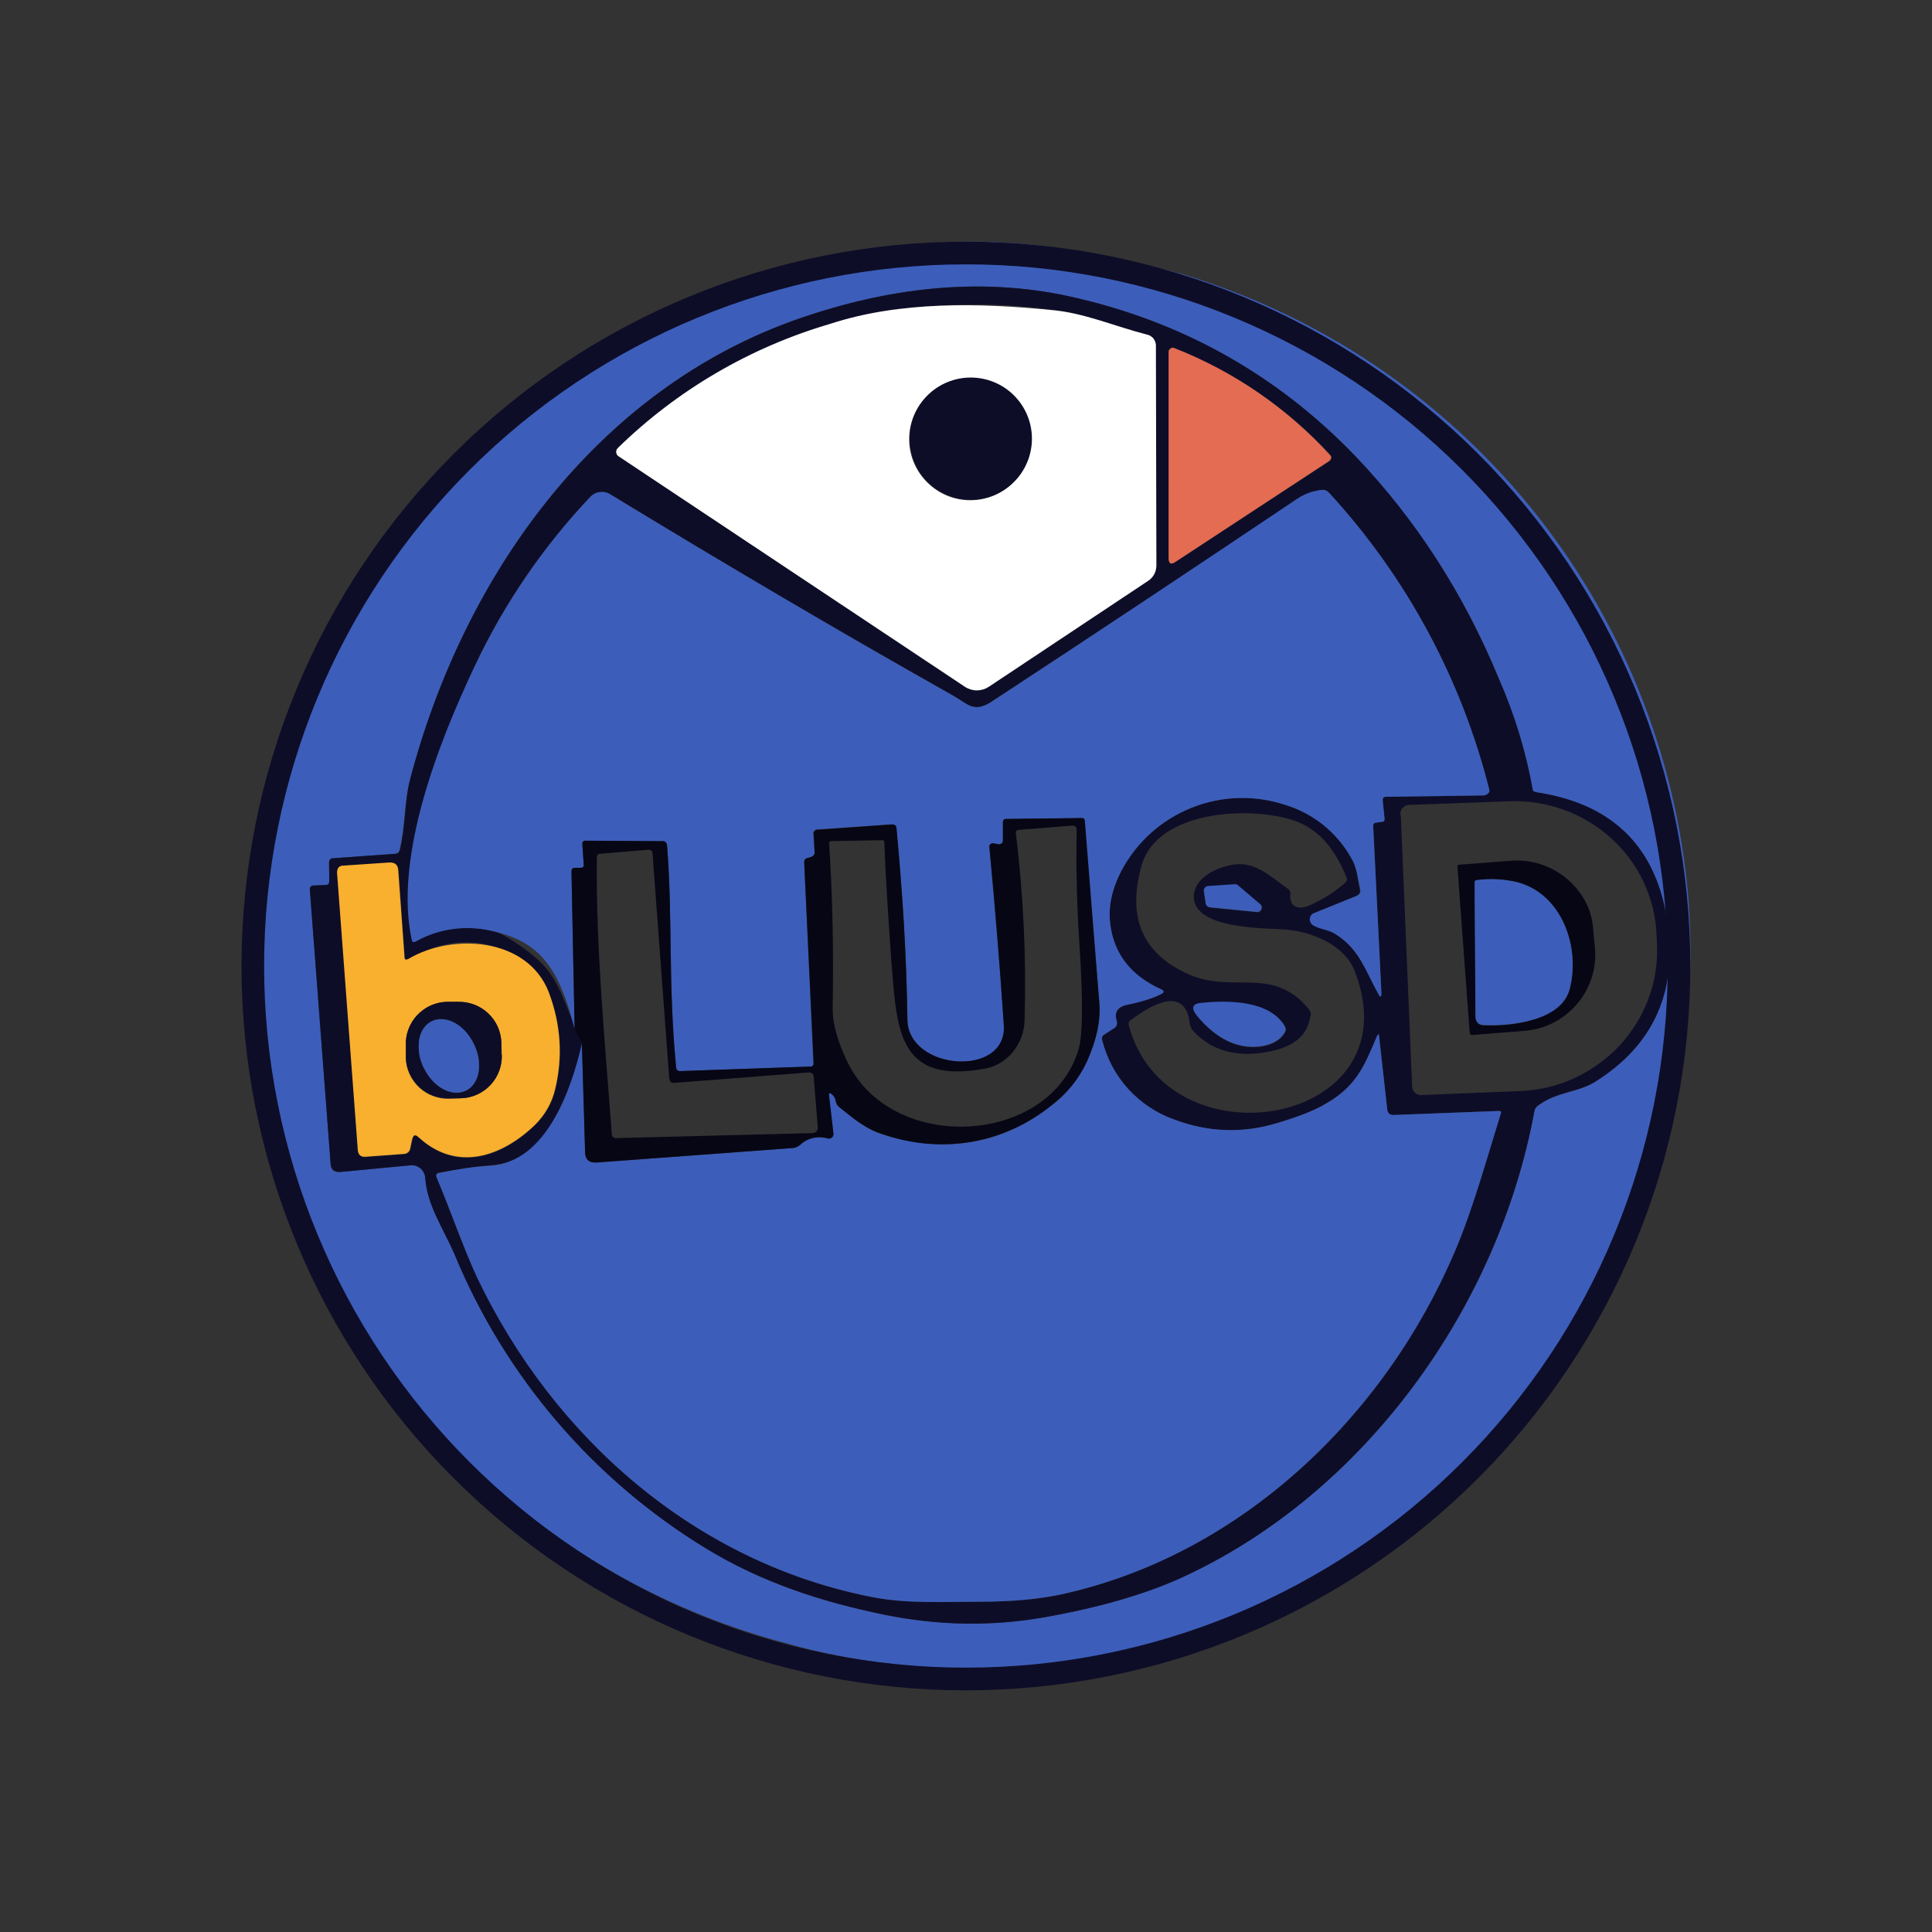 <svg width="24" height="24" viewBox="0 0 24 24" fill="none" xmlns="http://www.w3.org/2000/svg">
<rect x="0" y="0" width="24" height="24" fill="#333333" stroke="none"/>
<path d="M20.972 11.146C21.096 12.7 20.803 14.259 20.123 15.662C19.537 16.875 18.684 17.94 17.627 18.775C16.57 19.611 15.337 20.196 14.022 20.487C13.533 20.588 13.049 20.7 12.565 20.717C11.576 20.762 10.62 20.661 9.708 20.397C8.208 19.99 6.841 19.198 5.742 18.099C4.643 17 3.85 15.632 3.444 14.132C3.362 13.814 3.306 13.491 3.275 13.165C3.225 12.732 3.157 12.288 3.174 11.86C3.191 11.365 3.23 10.87 3.287 10.381C3.303 10.19 3.354 9.959 3.438 9.689C3.528 9.38 3.579 9.071 3.697 8.778C4.272 7.25 5.256 5.909 6.543 4.903C7.83 3.897 9.368 3.265 10.991 3.076C11.8 2.964 12.61 2.981 13.409 3.121C13.836 3.194 14.258 3.29 14.674 3.402C16.379 3.912 17.89 4.923 19.014 6.302C20.137 7.682 20.819 9.368 20.972 11.14V11.146ZM4.046 10.994L3.894 11C3.884 11 3.874 11.004 3.866 11.01C3.858 11.016 3.852 11.024 3.849 11.034V11.05L4.108 14.458C4.108 14.531 4.153 14.565 4.22 14.559L5.103 14.475C5.125 14.474 5.147 14.476 5.168 14.483C5.189 14.491 5.209 14.502 5.226 14.516C5.242 14.531 5.256 14.549 5.266 14.569C5.276 14.589 5.281 14.61 5.283 14.633C5.305 14.97 5.508 15.262 5.643 15.572C6.27 17.096 7.367 18.381 8.775 19.238C9.467 19.66 10.198 19.896 10.985 20.059C11.66 20.194 12.312 20.205 12.959 20.093C13.662 19.969 14.241 19.8 14.702 19.587C16.963 18.541 18.616 16.235 19.06 13.806C19.063 13.791 19.069 13.777 19.078 13.764C19.087 13.752 19.098 13.741 19.111 13.733C19.336 13.564 19.595 13.57 19.803 13.446C20.556 12.979 20.854 12.293 20.702 11.388C20.551 10.494 20.005 9.982 19.077 9.841C19.063 9.84 19.049 9.834 19.039 9.823C19.029 9.813 19.022 9.8 19.021 9.785C18.959 9.369 18.824 8.913 18.616 8.424C18.2 7.403 17.598 6.469 16.839 5.669C15.855 4.645 14.663 3.982 13.268 3.678C12.143 3.436 11.019 3.582 9.939 3.954C7.392 4.831 5.75 7.176 5.092 9.695C5.019 9.965 5.035 10.269 4.962 10.561C4.957 10.589 4.94 10.606 4.906 10.606L4.136 10.662C4.102 10.662 4.085 10.685 4.085 10.719L4.091 10.944C4.091 10.977 4.079 10.989 4.046 10.994Z" fill="#3C5EBA"/>
<path d="M4.09 10.943V10.719C4.09 10.685 4.102 10.662 4.135 10.662L4.911 10.606C4.939 10.606 4.956 10.589 4.968 10.561C5.041 10.269 5.024 9.965 5.091 9.695C5.749 7.176 7.397 4.831 9.939 3.953C11.018 3.582 12.143 3.436 13.268 3.678C14.662 3.982 15.855 4.645 16.839 5.669C17.581 6.445 18.172 7.356 18.616 8.424C18.815 8.872 18.958 9.342 19.043 9.824L19.077 9.841C20.005 9.976 20.55 10.493 20.702 11.388C20.854 12.287 20.556 12.979 19.802 13.446C19.594 13.569 19.336 13.564 19.111 13.727C19.097 13.736 19.085 13.747 19.077 13.761C19.068 13.774 19.062 13.79 19.06 13.806C18.61 16.235 16.962 18.541 14.702 19.587C14.241 19.8 13.662 19.969 12.959 20.093C12.312 20.205 11.654 20.194 10.99 20.059C10.197 19.896 9.472 19.66 8.775 19.238C7.367 18.38 6.27 17.096 5.642 15.571C5.507 15.262 5.305 14.97 5.282 14.632C5.281 14.61 5.275 14.588 5.265 14.569C5.256 14.549 5.242 14.531 5.225 14.516C5.209 14.502 5.189 14.491 5.168 14.483C5.147 14.476 5.125 14.473 5.103 14.475L4.225 14.559C4.152 14.559 4.113 14.531 4.107 14.458L3.849 11.05C3.848 11.044 3.848 11.037 3.85 11.031C3.852 11.025 3.855 11.019 3.86 11.015C3.864 11.01 3.869 11.006 3.875 11.004C3.881 11.001 3.887 10.999 3.893 11L4.045 10.994C4.079 10.994 4.09 10.977 4.09 10.943ZM10.321 4.021C9.316 4.317 8.4 4.858 7.656 5.595C7.652 5.609 7.653 5.623 7.658 5.636C7.663 5.65 7.672 5.661 7.684 5.669L11.986 8.531C12.03 8.56 12.082 8.576 12.135 8.576C12.188 8.576 12.239 8.56 12.284 8.531L14.263 7.215C14.294 7.195 14.319 7.167 14.337 7.135C14.354 7.103 14.364 7.066 14.364 7.029L14.353 4.285C14.353 4.255 14.343 4.227 14.325 4.203C14.306 4.18 14.281 4.163 14.252 4.156C13.847 4.055 13.465 3.886 13.065 3.847C12.149 3.722 11.216 3.779 10.321 4.015V4.021ZM16.524 5.646C15.979 5.057 15.306 4.603 14.556 4.319C14.548 4.32 14.541 4.324 14.535 4.329C14.529 4.333 14.525 4.34 14.522 4.347V4.364L14.516 6.928C14.516 7.001 14.544 7.018 14.606 6.979L16.512 5.73C16.519 5.726 16.524 5.72 16.528 5.713C16.532 5.706 16.534 5.699 16.535 5.691C16.537 5.683 16.536 5.675 16.534 5.667C16.532 5.66 16.529 5.652 16.524 5.646ZM7.228 12.957C7.228 13.519 6.801 14.435 6.092 14.475C5.867 14.492 5.676 14.531 5.457 14.565C5.423 14.57 5.412 14.593 5.423 14.621C5.597 15.037 5.749 15.498 5.929 15.858C6.874 17.86 8.64 19.412 10.838 19.84C11.266 19.924 11.733 19.896 12.182 19.896C12.576 19.896 12.908 19.868 13.178 19.806C15.399 19.322 17.193 17.613 18.07 15.549C18.29 15.043 18.464 14.408 18.644 13.828C18.649 13.811 18.644 13.8 18.621 13.8L17.305 13.851C17.287 13.852 17.269 13.846 17.255 13.834C17.241 13.821 17.233 13.802 17.232 13.783L17.131 12.878C17.131 12.838 17.12 12.838 17.103 12.878C16.945 13.249 16.844 13.496 16.479 13.704C16.333 13.794 16.125 13.873 15.86 13.952C15.433 14.081 15.005 14.065 14.584 13.907C14.364 13.829 14.168 13.697 14.012 13.525C13.856 13.352 13.745 13.143 13.69 12.917C13.684 12.889 13.69 12.867 13.718 12.85L13.841 12.771C13.87 12.754 13.881 12.726 13.87 12.692C13.841 12.58 13.881 12.512 13.988 12.484C14.179 12.445 14.325 12.4 14.421 12.349C14.466 12.327 14.466 12.31 14.421 12.287C14.251 12.223 14.102 12.113 13.991 11.969C13.879 11.825 13.81 11.653 13.791 11.472C13.763 11.264 13.813 11.044 13.931 10.814C14.12 10.46 14.427 10.183 14.8 10.034C15.173 9.884 15.586 9.872 15.967 9.999C16.309 10.102 16.598 10.331 16.777 10.64C16.856 10.769 16.861 10.893 16.889 11.039C16.901 11.084 16.889 11.112 16.85 11.129L16.321 11.343C16.308 11.349 16.296 11.359 16.288 11.371C16.279 11.383 16.274 11.398 16.273 11.412C16.272 11.427 16.275 11.442 16.281 11.456C16.288 11.469 16.298 11.481 16.31 11.489C16.389 11.545 16.501 11.545 16.591 11.601C16.889 11.793 16.957 12.051 17.114 12.332C17.148 12.4 17.165 12.394 17.159 12.321L17.058 10.269C17.058 10.235 17.069 10.218 17.103 10.212H17.171C17.193 10.212 17.199 10.195 17.199 10.173L17.176 9.948C17.176 9.914 17.187 9.903 17.216 9.897L18.43 9.881C18.441 9.881 18.452 9.878 18.462 9.873C18.472 9.869 18.48 9.861 18.486 9.852C18.492 9.844 18.496 9.835 18.498 9.826C18.5 9.816 18.5 9.806 18.498 9.796C18.15 8.424 17.465 7.16 16.507 6.118C16.498 6.107 16.486 6.097 16.472 6.092C16.458 6.086 16.443 6.083 16.428 6.085C16.316 6.096 16.215 6.13 16.119 6.197C14.856 7.044 13.589 7.883 12.317 8.716C12.092 8.863 12.014 8.739 11.834 8.638C10.403 7.829 8.986 6.997 7.582 6.141C7.544 6.116 7.499 6.106 7.454 6.111C7.409 6.116 7.367 6.137 7.335 6.169C6.746 6.791 6.26 7.503 5.895 8.278C5.749 8.593 5.614 8.975 5.479 9.324C5.389 9.543 5.327 9.774 5.288 10.021C5.204 10.567 4.996 11.112 5.119 11.674C5.119 11.703 5.136 11.708 5.159 11.697C5.457 11.528 5.777 11.489 6.132 11.568C6.222 11.59 6.362 11.674 6.553 11.815C6.925 12.096 6.941 12.282 7.228 12.962V12.957ZM17.401 10.122L17.542 13.496C17.543 13.519 17.55 13.54 17.563 13.558C17.576 13.576 17.594 13.59 17.615 13.598C17.629 13.603 17.645 13.605 17.66 13.603L18.891 13.553C19.358 13.536 19.797 13.328 20.117 12.99C20.432 12.653 20.601 12.203 20.584 11.753L20.578 11.607C20.568 11.378 20.512 11.154 20.413 10.947C20.315 10.741 20.176 10.556 20.005 10.404C19.657 10.095 19.204 9.934 18.739 9.954L17.508 9.999C17.492 9.998 17.477 10.002 17.462 10.008C17.448 10.014 17.435 10.024 17.424 10.036C17.414 10.047 17.406 10.061 17.401 10.076C17.396 10.091 17.394 10.107 17.395 10.122H17.401ZM16.276 12.625C16.248 12.844 16.096 12.985 15.821 13.052C15.399 13.148 15.067 13.069 14.825 12.81C14.801 12.784 14.785 12.751 14.78 12.715C14.724 12.22 14.274 12.501 14.05 12.67C14.039 12.676 14.03 12.685 14.025 12.696C14.02 12.707 14.019 12.72 14.021 12.732C14.488 14.509 17.564 13.991 16.833 12.074C16.709 11.736 16.282 11.562 15.933 11.545C15.669 11.528 14.865 11.534 14.831 11.163C14.809 10.882 15.197 10.73 15.416 10.735C15.635 10.741 15.821 10.915 15.995 11.039C16.012 11.044 16.018 11.056 16.023 11.073C16.029 11.084 16.035 11.101 16.029 11.112C16.023 11.174 16.04 11.225 16.079 11.253C16.119 11.281 16.181 11.281 16.254 11.253C16.423 11.18 16.574 11.084 16.704 10.972C16.732 10.949 16.738 10.927 16.726 10.898C16.586 10.55 16.389 10.319 16.125 10.212C15.624 10.01 14.381 10.032 14.179 10.758C13.999 11.405 14.196 11.854 14.775 12.107C15.326 12.344 15.804 11.995 16.254 12.529C16.276 12.557 16.288 12.585 16.282 12.625H16.276ZM5.029 11.888L4.951 10.808C4.945 10.747 4.911 10.713 4.844 10.719L4.27 10.758C4.214 10.758 4.186 10.792 4.192 10.848L4.45 14.295C4.45 14.351 4.484 14.379 4.546 14.374L5.007 14.34C5.063 14.34 5.097 14.312 5.103 14.256L5.125 14.154C5.136 14.098 5.159 14.098 5.198 14.126C5.676 14.576 6.238 14.374 6.649 13.975C6.778 13.851 6.863 13.704 6.902 13.524C6.998 13.131 6.97 12.726 6.818 12.332C6.804 12.293 6.781 12.257 6.752 12.227C6.723 12.197 6.688 12.173 6.649 12.158C6.615 12.146 6.587 12.122 6.57 12.091L6.48 11.928C6.466 11.903 6.444 11.883 6.418 11.871C5.969 11.635 5.519 11.652 5.08 11.916C5.046 11.933 5.029 11.928 5.024 11.888H5.029ZM15.607 11.331C15.62 11.335 15.633 11.333 15.645 11.327C15.657 11.322 15.667 11.312 15.672 11.3C15.678 11.288 15.678 11.274 15.675 11.261C15.671 11.249 15.663 11.238 15.652 11.23L15.382 11.005C15.372 10.995 15.358 10.989 15.343 10.988L15.017 11.011C15.008 11.011 15 11.012 14.992 11.016C14.985 11.019 14.978 11.025 14.973 11.031C14.967 11.038 14.963 11.045 14.961 11.053C14.959 11.062 14.959 11.07 14.96 11.078L14.989 11.23C14.991 11.242 14.997 11.253 15.006 11.261C15.015 11.269 15.027 11.274 15.039 11.275L15.607 11.331ZM15.961 12.748C15.765 12.422 15.236 12.434 14.932 12.467C14.82 12.473 14.797 12.524 14.87 12.619C15.112 12.912 15.377 13.041 15.669 13.002C15.81 12.979 15.905 12.923 15.961 12.833C15.969 12.82 15.974 12.806 15.974 12.791C15.974 12.776 15.969 12.761 15.961 12.748Z" fill="#0E0D28"/>
<path d="M7.673 5.567C8.415 4.842 9.325 4.311 10.321 4.021C11.176 3.74 12.177 3.762 13.066 3.852C13.465 3.886 13.847 4.054 14.246 4.156C14.277 4.162 14.304 4.178 14.325 4.201C14.345 4.225 14.357 4.254 14.359 4.285L14.365 7.029C14.364 7.066 14.355 7.102 14.337 7.135C14.319 7.167 14.294 7.195 14.263 7.215L12.284 8.531C12.24 8.56 12.188 8.576 12.135 8.576C12.082 8.576 12.03 8.56 11.986 8.531L7.684 5.668C7.676 5.663 7.669 5.656 7.664 5.647C7.659 5.639 7.656 5.63 7.655 5.62C7.654 5.611 7.655 5.601 7.658 5.592C7.661 5.583 7.666 5.574 7.673 5.567ZM12.812 5.455C12.812 5.253 12.733 5.06 12.59 4.918C12.448 4.775 12.255 4.696 12.053 4.696C11.852 4.696 11.659 4.775 11.517 4.918C11.374 5.06 11.294 5.253 11.294 5.455C11.294 5.656 11.374 5.849 11.517 5.991C11.659 6.134 11.852 6.214 12.053 6.214C12.255 6.214 12.448 6.134 12.59 5.991C12.733 5.849 12.812 5.656 12.812 5.455Z" fill="white"/>
<path d="M14.579 4.32C15.327 4.612 15.997 5.074 16.536 5.669C16.538 5.68 16.537 5.691 16.533 5.701C16.529 5.711 16.522 5.719 16.513 5.726L14.601 6.98C14.545 7.019 14.517 7.002 14.517 6.929V4.365C14.518 4.358 14.521 4.351 14.525 4.345C14.529 4.34 14.534 4.335 14.54 4.331C14.545 4.326 14.551 4.323 14.558 4.321C14.565 4.319 14.572 4.318 14.579 4.32Z" fill="#E36C53"/>
<path d="M12.059 6.208C12.261 6.208 12.454 6.128 12.596 5.986C12.739 5.844 12.819 5.65 12.819 5.449C12.819 5.248 12.739 5.055 12.596 4.912C12.454 4.77 12.261 4.69 12.059 4.69C11.858 4.69 11.665 4.77 11.523 4.912C11.38 5.055 11.3 5.248 11.3 5.449C11.3 5.65 11.38 5.844 11.523 5.986C11.665 6.128 11.858 6.208 12.059 6.208Z" fill="#0E0D28"/>
<path d="M7.229 12.957L7.269 14.307C7.269 14.402 7.319 14.447 7.409 14.442L9.844 14.262C9.878 14.262 9.912 14.245 9.94 14.223C10.035 14.133 10.148 14.11 10.288 14.144C10.296 14.145 10.304 14.144 10.312 14.141C10.319 14.139 10.326 14.135 10.332 14.13C10.338 14.124 10.342 14.118 10.345 14.111C10.349 14.103 10.35 14.095 10.35 14.088L10.294 13.61C10.294 13.576 10.305 13.57 10.333 13.593C10.361 13.61 10.378 13.643 10.384 13.683C10.384 13.711 10.406 13.739 10.429 13.756C10.598 13.891 10.755 14.026 10.963 14.093C11.75 14.335 12.448 14.217 13.061 13.733C13.258 13.587 13.404 13.396 13.505 13.182C13.623 12.918 13.674 12.676 13.657 12.462C13.591 11.698 13.527 10.933 13.466 10.168C13.459 10.164 13.451 10.162 13.443 10.162L12.498 10.174C12.47 10.174 12.459 10.191 12.459 10.219V10.444C12.459 10.45 12.457 10.457 12.454 10.462C12.451 10.468 12.447 10.473 12.442 10.477C12.438 10.482 12.432 10.485 12.426 10.486C12.421 10.488 12.414 10.489 12.408 10.489L12.341 10.477C12.334 10.476 12.327 10.476 12.32 10.478C12.313 10.48 12.307 10.484 12.302 10.489C12.297 10.494 12.293 10.5 12.291 10.507C12.289 10.514 12.289 10.521 12.29 10.528C12.358 11.265 12.42 12.001 12.47 12.738C12.515 13.39 11.289 13.3 11.273 12.671C11.261 11.872 11.216 11.079 11.132 10.286C11.132 10.252 11.115 10.241 11.081 10.241L10.159 10.303C10.146 10.303 10.134 10.306 10.124 10.313C10.114 10.32 10.107 10.331 10.103 10.342C10.101 10.35 10.101 10.357 10.103 10.365L10.12 10.579C10.12 10.612 10.108 10.635 10.075 10.646L10.018 10.663C9.996 10.674 9.99 10.691 9.99 10.714L10.103 13.205C10.108 13.233 10.097 13.25 10.063 13.25L8.455 13.306C8.421 13.306 8.399 13.289 8.399 13.25C8.298 12.187 8.359 11.422 8.286 10.494C8.281 10.466 8.264 10.449 8.23 10.449H7.274C7.246 10.444 7.229 10.46 7.235 10.489L7.252 10.736C7.252 10.77 7.24 10.781 7.212 10.781H7.145C7.111 10.781 7.094 10.798 7.1 10.832L7.139 12.789C6.942 12.001 6.689 11.698 6.127 11.568C5.8 11.486 5.454 11.532 5.16 11.698C5.137 11.709 5.12 11.703 5.115 11.675C4.89 10.646 5.452 9.212 5.896 8.279C6.261 7.503 6.747 6.792 7.336 6.17C7.368 6.137 7.41 6.117 7.455 6.112C7.5 6.107 7.545 6.117 7.583 6.142C8.978 6.991 10.395 7.829 11.835 8.639C12.015 8.74 12.094 8.863 12.318 8.717C13.589 7.885 14.855 7.041 16.12 6.192C16.215 6.13 16.317 6.097 16.429 6.085C16.463 6.085 16.485 6.097 16.508 6.119C17.473 7.168 18.159 8.442 18.504 9.825C18.502 9.835 18.497 9.844 18.49 9.852C18.483 9.86 18.474 9.866 18.465 9.87C18.455 9.877 18.443 9.88 18.431 9.881L17.216 9.898C17.188 9.898 17.172 9.915 17.177 9.949L17.2 10.174C17.2 10.196 17.194 10.207 17.172 10.207L17.104 10.219C17.07 10.219 17.053 10.236 17.059 10.269L17.16 12.322C17.16 12.395 17.149 12.401 17.115 12.333C16.958 12.052 16.89 11.793 16.587 11.602C16.502 11.546 16.39 11.546 16.305 11.49C16.293 11.481 16.284 11.469 16.278 11.455C16.272 11.442 16.269 11.426 16.271 11.412C16.273 11.397 16.279 11.383 16.287 11.37C16.296 11.358 16.308 11.349 16.322 11.344L16.851 11.13C16.89 11.113 16.907 11.085 16.896 11.04C16.862 10.893 16.857 10.77 16.778 10.646C16.6 10.335 16.31 10.104 15.968 9.999C15.587 9.873 15.174 9.885 14.801 10.035C14.428 10.184 14.12 10.46 13.932 10.815C13.814 11.04 13.764 11.265 13.792 11.478C13.837 11.85 14.05 12.119 14.422 12.288C14.466 12.311 14.466 12.328 14.422 12.35C14.32 12.401 14.18 12.446 13.989 12.485C13.876 12.513 13.837 12.581 13.876 12.693C13.876 12.727 13.876 12.749 13.842 12.772L13.719 12.851C13.691 12.867 13.685 12.89 13.691 12.918C13.747 13.145 13.858 13.354 14.015 13.527C14.172 13.7 14.37 13.831 14.59 13.908C15.007 14.065 15.434 14.082 15.861 13.953C16.125 13.874 16.334 13.795 16.48 13.705C16.845 13.492 16.947 13.25 17.104 12.873C17.121 12.839 17.132 12.839 17.132 12.873L17.233 13.784C17.233 13.801 17.245 13.823 17.256 13.835C17.273 13.846 17.29 13.851 17.312 13.851L18.622 13.801C18.645 13.801 18.65 13.812 18.645 13.829C18.465 14.408 18.291 15.038 18.071 15.55C17.194 17.608 15.4 19.323 13.179 19.807C12.909 19.863 12.577 19.897 12.183 19.897C11.734 19.897 11.267 19.925 10.839 19.84C8.641 19.413 6.875 17.861 5.924 15.865C5.756 15.499 5.598 15.038 5.424 14.627C5.413 14.594 5.424 14.571 5.458 14.571C5.677 14.526 5.874 14.493 6.093 14.481C6.802 14.436 7.105 13.497 7.229 12.963V12.957Z" fill="#3C5EBA"/>
<path d="M7.228 12.957L7.138 12.788L7.099 10.831C7.099 10.797 7.11 10.78 7.144 10.78H7.212C7.24 10.78 7.257 10.769 7.251 10.735L7.234 10.488C7.234 10.46 7.245 10.443 7.273 10.443L8.229 10.449C8.263 10.449 8.28 10.466 8.286 10.499C8.359 11.421 8.297 12.186 8.398 13.255C8.398 13.289 8.421 13.311 8.454 13.305L10.063 13.249C10.096 13.249 10.108 13.232 10.108 13.204L9.99 10.713C9.99 10.69 9.995 10.674 10.018 10.662L10.074 10.646C10.108 10.634 10.125 10.612 10.119 10.578L10.108 10.364C10.106 10.353 10.108 10.342 10.113 10.332C10.118 10.322 10.126 10.314 10.136 10.308C10.143 10.307 10.151 10.307 10.158 10.308L11.081 10.241C11.114 10.241 11.131 10.252 11.137 10.286C11.21 11.079 11.261 11.871 11.272 12.67C11.283 13.3 12.509 13.39 12.47 12.737C12.421 11.994 12.361 11.252 12.29 10.511C12.291 10.505 12.293 10.499 12.297 10.494C12.3 10.489 12.305 10.485 12.31 10.482C12.316 10.478 12.322 10.476 12.328 10.476C12.334 10.475 12.34 10.475 12.346 10.477L12.408 10.488C12.414 10.489 12.42 10.488 12.426 10.486C12.432 10.484 12.438 10.481 12.443 10.477C12.448 10.473 12.451 10.468 12.454 10.462C12.457 10.456 12.458 10.45 12.458 10.443V10.218C12.458 10.19 12.47 10.173 12.498 10.173L13.442 10.162L13.465 10.168L13.476 10.19L13.656 12.462C13.673 12.681 13.622 12.917 13.504 13.182C13.403 13.401 13.257 13.581 13.06 13.733C12.77 13.967 12.425 14.123 12.058 14.185C11.69 14.247 11.313 14.213 10.962 14.087C10.754 14.025 10.597 13.89 10.428 13.755C10.405 13.738 10.389 13.711 10.383 13.682C10.378 13.647 10.36 13.615 10.332 13.592C10.304 13.57 10.293 13.575 10.299 13.609L10.355 14.087C10.355 14.096 10.353 14.104 10.349 14.112C10.345 14.12 10.34 14.127 10.332 14.132C10.326 14.137 10.319 14.14 10.311 14.143C10.303 14.145 10.296 14.145 10.288 14.143C10.228 14.124 10.164 14.122 10.103 14.135C10.041 14.149 9.985 14.179 9.939 14.222C9.912 14.245 9.879 14.259 9.843 14.261L7.408 14.441C7.318 14.447 7.268 14.402 7.268 14.312L7.228 12.962V12.957ZM12.728 12.67C12.723 12.957 12.526 13.215 12.25 13.272C11.126 13.485 11.142 12.766 11.069 11.888C11.036 11.405 11.002 10.927 10.985 10.454C10.985 10.443 10.974 10.437 10.962 10.437L10.327 10.449C10.31 10.449 10.299 10.454 10.299 10.471C10.344 11.135 10.355 11.815 10.344 12.507C10.338 12.681 10.389 12.889 10.501 13.137C10.597 13.35 10.726 13.519 10.884 13.643C11.654 14.278 13.111 14.048 13.403 13.019C13.448 12.844 13.454 12.445 13.414 11.809C13.38 11.303 13.364 10.803 13.375 10.314C13.375 10.269 13.352 10.252 13.307 10.257L12.666 10.308C12.633 10.308 12.61 10.325 12.621 10.364C12.711 11.107 12.751 11.877 12.728 12.67ZM8.314 13.401L8.106 10.601C8.106 10.567 8.083 10.556 8.049 10.556L7.459 10.606C7.425 10.606 7.414 10.623 7.414 10.657C7.403 11.804 7.515 12.934 7.6 14.087C7.6 14.121 7.622 14.138 7.656 14.138L10.08 14.076C10.136 14.076 10.164 14.048 10.158 13.992L10.108 13.379C10.108 13.339 10.085 13.322 10.052 13.322L8.376 13.452C8.336 13.452 8.319 13.44 8.319 13.401H8.314Z" fill="#070615"/>
<path d="M5.075 11.911C5.615 11.591 6.554 11.641 6.818 12.328C6.965 12.721 6.993 13.12 6.897 13.525C6.858 13.694 6.773 13.846 6.644 13.975C6.233 14.369 5.671 14.566 5.193 14.121C5.154 14.088 5.137 14.099 5.12 14.15L5.098 14.251C5.092 14.307 5.058 14.335 5.002 14.335L4.541 14.369C4.485 14.374 4.451 14.346 4.445 14.29L4.187 10.843C4.187 10.787 4.209 10.753 4.265 10.753L4.839 10.714C4.906 10.714 4.94 10.742 4.946 10.804L5.024 11.883C5.024 11.923 5.041 11.928 5.075 11.911ZM6.228 12.952C6.226 12.883 6.21 12.815 6.182 12.753C6.153 12.69 6.113 12.634 6.063 12.587C6.013 12.54 5.954 12.503 5.889 12.479C5.825 12.455 5.757 12.444 5.688 12.446H5.547C5.478 12.448 5.41 12.464 5.347 12.492C5.284 12.521 5.227 12.562 5.18 12.613C5.133 12.663 5.097 12.723 5.073 12.788C5.049 12.853 5.038 12.922 5.041 12.991V13.143C5.043 13.212 5.059 13.28 5.088 13.343C5.117 13.406 5.158 13.463 5.208 13.51C5.259 13.557 5.319 13.594 5.384 13.617C5.449 13.641 5.518 13.652 5.587 13.649L5.727 13.643C5.796 13.641 5.864 13.626 5.926 13.597C5.989 13.569 6.045 13.529 6.092 13.479C6.139 13.428 6.176 13.37 6.2 13.305C6.224 13.241 6.236 13.172 6.233 13.104L6.228 12.952Z" fill="#F9B02F"/>
<path d="M18.105 10.765C18.105 10.76 18.106 10.756 18.108 10.752C18.11 10.748 18.113 10.745 18.116 10.742H18.127L18.774 10.692C18.961 10.678 19.148 10.72 19.311 10.811C19.475 10.901 19.609 11.038 19.697 11.203C19.753 11.316 19.786 11.428 19.792 11.558L19.815 11.799C19.831 12.047 19.747 12.294 19.584 12.48C19.415 12.671 19.185 12.789 18.932 12.806L18.291 12.857C18.286 12.857 18.282 12.857 18.278 12.856C18.274 12.855 18.27 12.853 18.267 12.851C18.264 12.848 18.261 12.845 18.259 12.841C18.258 12.837 18.257 12.833 18.257 12.829L18.105 10.77V10.765ZM18.836 10.956C18.676 10.918 18.51 10.911 18.347 10.933C18.324 10.933 18.319 10.95 18.319 10.973L18.33 12.626C18.33 12.699 18.369 12.739 18.442 12.739C18.763 12.75 19.398 12.682 19.5 12.289C19.635 11.771 19.404 11.097 18.836 10.956Z" fill="#070615"/>
<path d="M18.835 10.956C19.404 11.096 19.634 11.771 19.499 12.283C19.398 12.682 18.768 12.749 18.436 12.733C18.369 12.733 18.329 12.699 18.329 12.62L18.318 10.972C18.318 10.95 18.324 10.933 18.346 10.933C18.515 10.911 18.683 10.922 18.835 10.956ZM15.602 11.327L15.034 11.271C15.021 11.271 15.008 11.266 14.998 11.258C14.987 11.25 14.98 11.238 14.978 11.226L14.955 11.074C14.954 11.066 14.954 11.057 14.956 11.049C14.958 11.04 14.962 11.033 14.967 11.027C14.973 11.02 14.979 11.015 14.987 11.011C14.995 11.008 15.003 11.006 15.012 11.006L15.338 10.984C15.346 10.983 15.354 10.984 15.362 10.987C15.37 10.99 15.377 10.995 15.383 11.001L15.647 11.226C15.658 11.233 15.666 11.244 15.67 11.257C15.673 11.269 15.672 11.283 15.667 11.295C15.662 11.307 15.652 11.317 15.64 11.323C15.628 11.329 15.615 11.33 15.602 11.327Z" fill="#3C5EBA"/>
<path d="M6.234 13.103C6.236 13.172 6.225 13.24 6.2 13.305C6.176 13.369 6.14 13.428 6.093 13.478C6.046 13.528 5.989 13.569 5.926 13.597C5.864 13.625 5.796 13.641 5.728 13.643H5.587C5.518 13.646 5.449 13.635 5.384 13.612C5.319 13.588 5.259 13.551 5.209 13.504C5.158 13.457 5.117 13.4 5.088 13.337C5.06 13.274 5.044 13.206 5.042 13.137V12.991C5.038 12.922 5.049 12.853 5.073 12.788C5.097 12.723 5.134 12.663 5.181 12.612C5.228 12.562 5.284 12.521 5.347 12.492C5.41 12.463 5.478 12.447 5.548 12.445H5.688C5.757 12.443 5.825 12.454 5.89 12.479C5.954 12.503 6.013 12.54 6.063 12.587C6.113 12.633 6.154 12.69 6.182 12.752C6.21 12.815 6.226 12.883 6.228 12.951V13.103H6.234ZM5.784 13.553C5.828 13.532 5.865 13.499 5.891 13.457C5.919 13.415 5.938 13.367 5.947 13.317V13.143C5.93 13.052 5.895 12.966 5.842 12.891C5.79 12.815 5.722 12.751 5.643 12.704C5.598 12.679 5.548 12.664 5.497 12.659C5.451 12.656 5.405 12.664 5.364 12.684C5.323 12.704 5.287 12.734 5.261 12.772C5.232 12.816 5.213 12.866 5.205 12.918V13.092C5.227 13.217 5.286 13.332 5.373 13.424C5.413 13.469 5.458 13.503 5.508 13.531C5.553 13.559 5.604 13.57 5.654 13.576C5.699 13.576 5.744 13.57 5.789 13.548L5.784 13.553Z" fill="#0E0D28"/>
<path d="M14.928 12.457C15.232 12.428 15.76 12.417 15.957 12.743C15.974 12.771 15.974 12.8 15.957 12.828C15.901 12.918 15.805 12.974 15.665 12.996C15.378 13.036 15.108 12.906 14.866 12.614C14.793 12.518 14.81 12.468 14.928 12.457ZM5.267 13.266C5.379 13.508 5.615 13.632 5.79 13.547C5.959 13.463 6.003 13.204 5.885 12.968C5.773 12.726 5.537 12.603 5.362 12.687C5.194 12.771 5.149 13.03 5.267 13.272V13.266Z" fill="#3C5EBA"/>
<path fill-rule="evenodd" clip-rule="evenodd" d="M12.003 20.716C13.148 20.716 14.281 20.49 15.339 20.052C16.396 19.613 17.357 18.971 18.166 18.161C18.975 17.352 19.617 16.391 20.054 15.333C20.492 14.275 20.717 13.142 20.717 11.997C20.716 10.852 20.491 9.719 20.052 8.662C19.614 7.604 18.971 6.644 18.162 5.835C17.352 5.025 16.391 4.384 15.333 3.946C14.276 3.508 13.142 3.283 11.998 3.284C9.686 3.284 7.469 4.202 5.834 5.837C4.2 7.471 3.281 9.688 3.281 12C3.281 14.312 4.2 16.529 5.834 18.163C7.469 19.798 9.686 20.716 11.998 20.716H12.003ZM12.003 20.998C13.185 20.997 14.355 20.764 15.446 20.312C16.538 19.859 17.529 19.196 18.365 18.36C19.2 17.524 19.862 16.532 20.314 15.441C20.766 14.349 20.998 13.179 20.998 11.997C20.998 10.816 20.765 9.646 20.312 8.554C19.859 7.463 19.196 6.471 18.361 5.636C17.525 4.801 16.533 4.138 15.441 3.686C14.349 3.234 13.179 3.002 11.998 3.002C9.611 3.002 7.323 3.95 5.635 5.638C3.948 7.325 3 9.614 3 12C3 14.386 3.948 16.675 5.635 18.362C7.323 20.05 9.611 20.998 11.998 20.998H12.003Z" fill="#0E0D28"/>
</svg>
